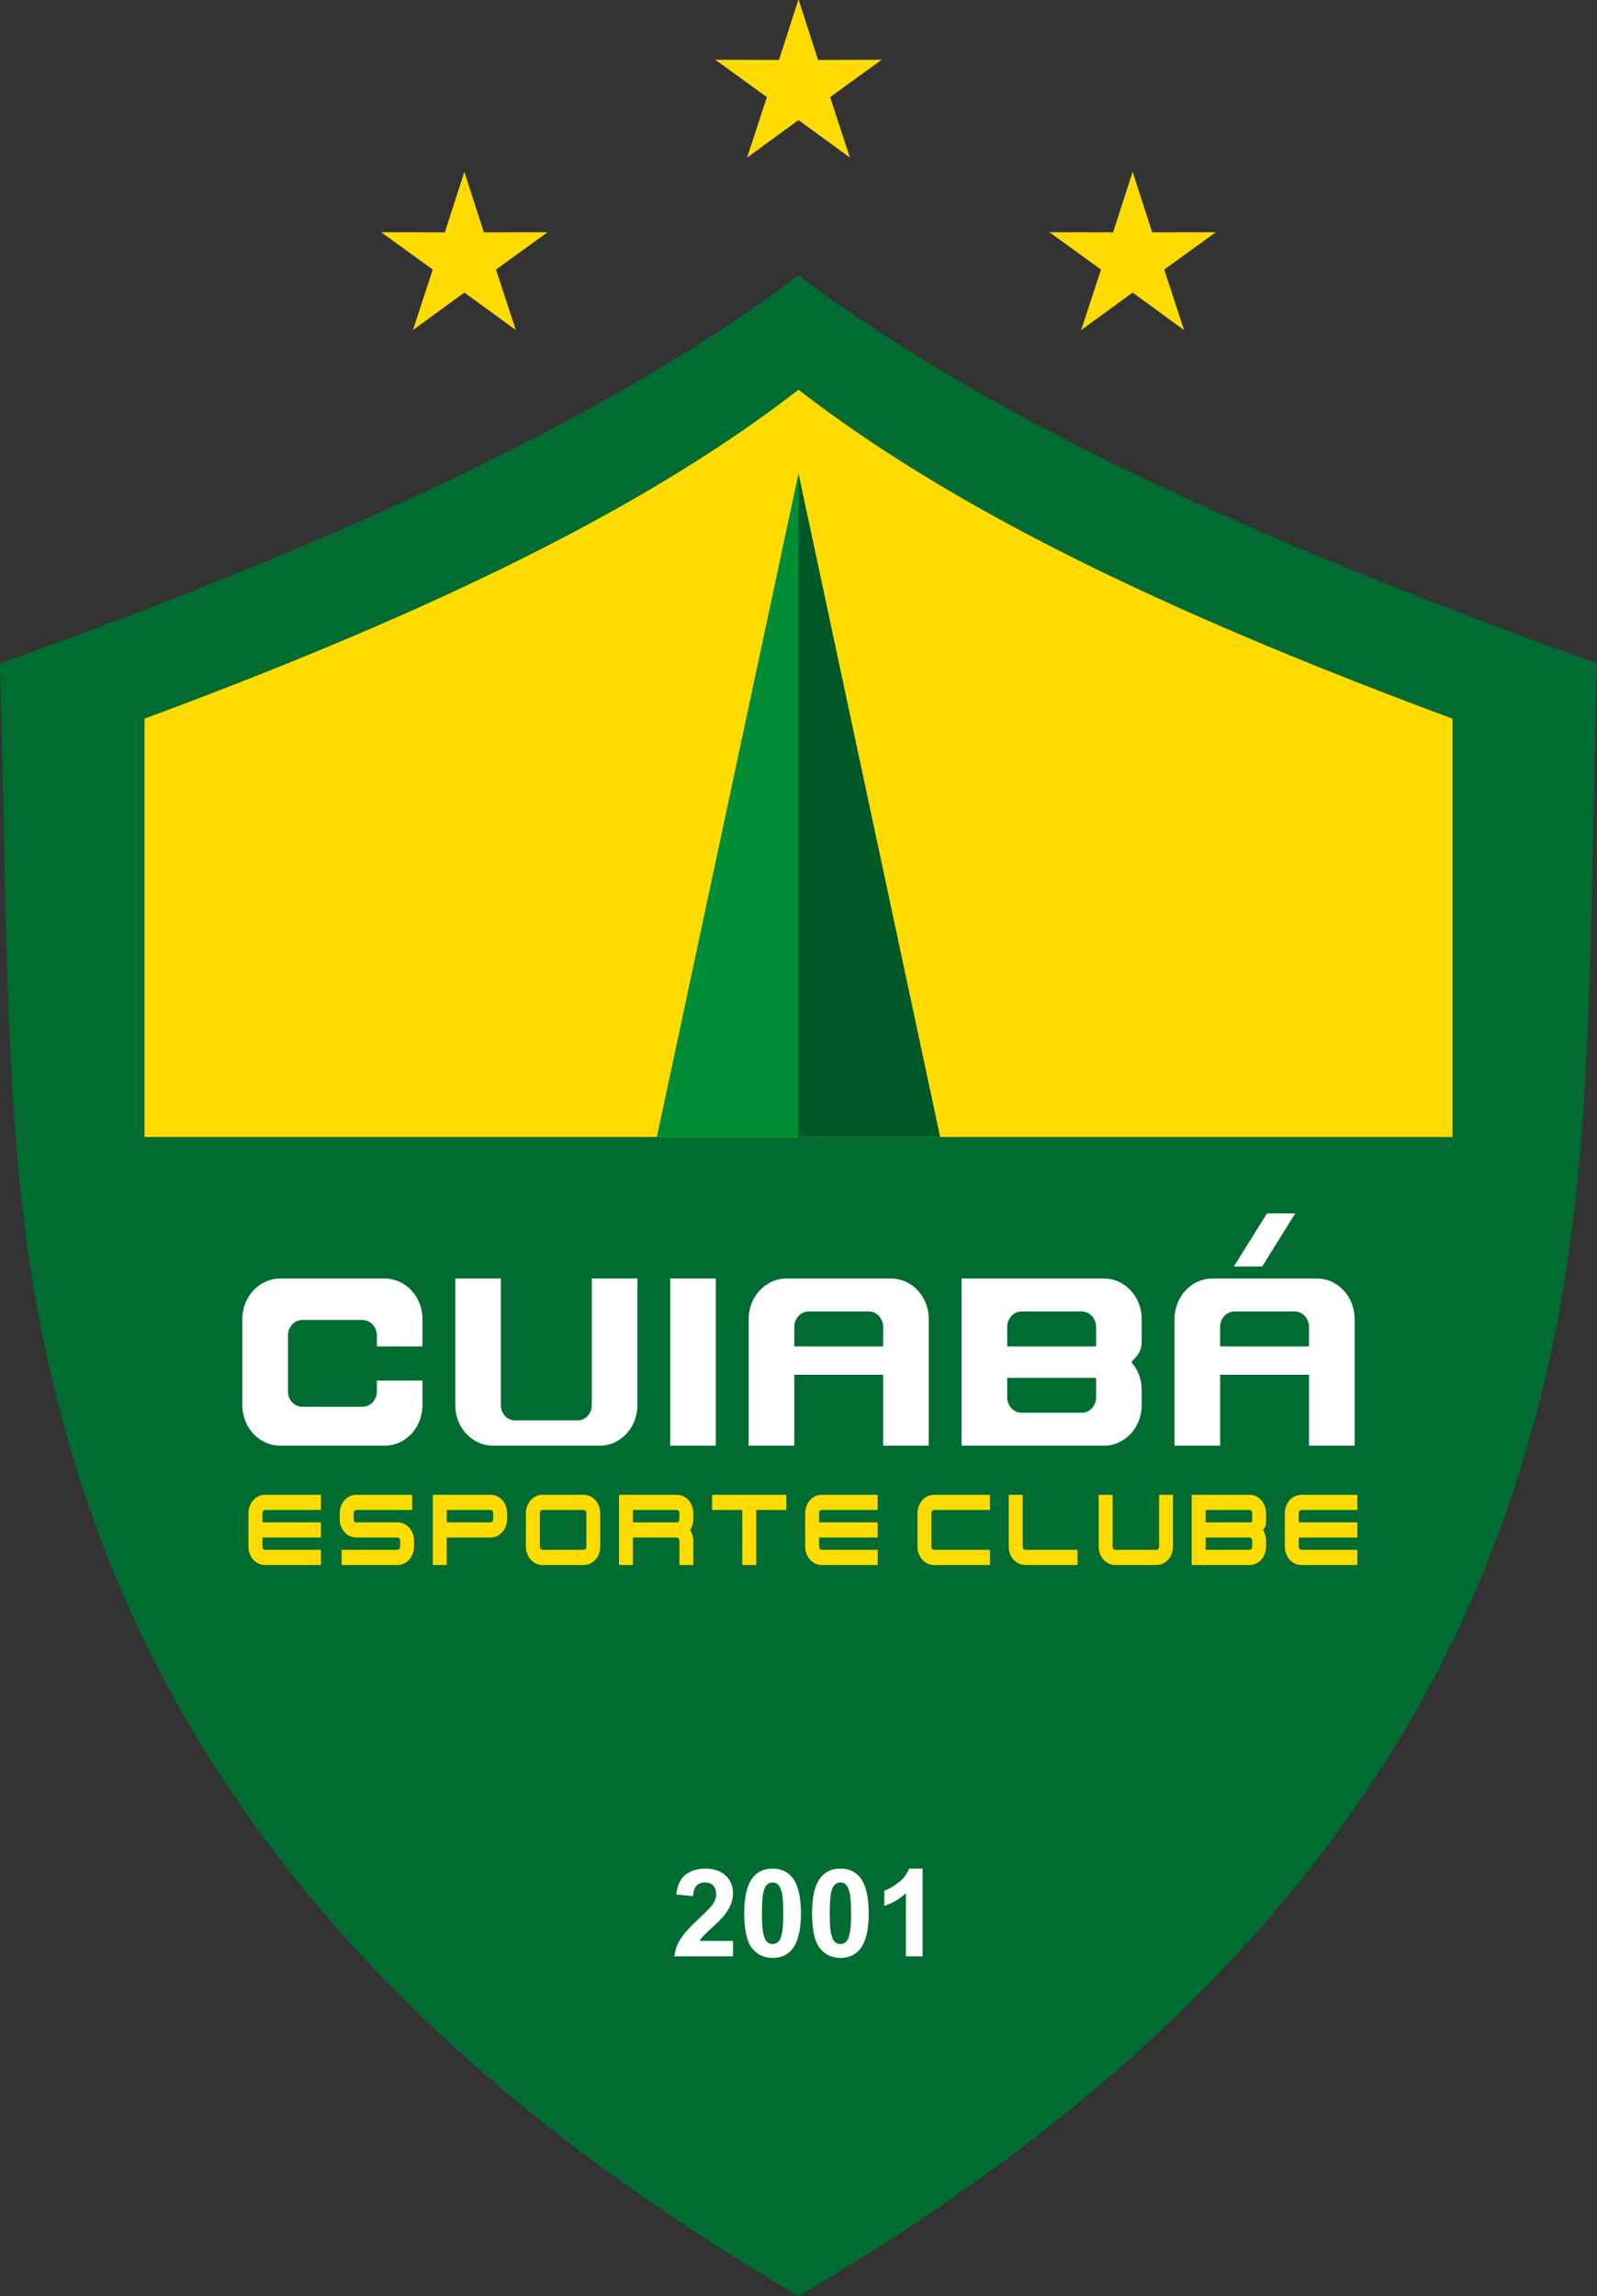 <?xml version="1.0" encoding="UTF-8"?>
<svg xmlns="http://www.w3.org/2000/svg" xmlns:xlink="http://www.w3.org/1999/xlink" width="210pt" height="301.9pt" viewBox="0 0 210 301.9" version="1.1">
<rect x="0" y="0" width="210" height="301.9" fill="#333333" stroke="none"/>
<defs>
<clipPath id="clip1">
  <path d="M 0 36 L 210 36 L 210 301.898 L 0 301.898 Z M 0 36 "/>
</clipPath>
</defs>
<g id="surface1">
<g clip-path="url(#clip1)" clip-rule="nonzero">
<path style=" stroke:none;fill-rule:evenodd;fill:rgb(0%,42.358%,19.214%);fill-opacity:1;" d="M 105 36.223 C 78.234 56.289 41.105 72.496 0 87.223 C 1.297 136.723 0.203 163.273 11.023 196.09 C 26.457 242.902 61.055 276.156 105 301.887 C 148.945 276.156 183.543 242.902 198.977 196.09 C 209.797 163.273 208.703 136.723 210 87.223 C 168.895 72.496 131.766 56.289 105 36.223 Z M 105 36.223 "/>
</g>
<path style=" stroke:none;fill-rule:evenodd;fill:rgb(100%,85.938%,0%);fill-opacity:1;" d="M 105 51.246 C 83.078 68.258 52.668 82.004 19 94.496 L 19 149.496 L 191 149.496 L 191 94.496 C 157.332 82.004 126.922 68.258 105 51.246 Z M 105 51.246 "/>
<path style=" stroke:none;fill-rule:evenodd;fill:rgb(100%,100%,100%);fill-opacity:1;" d="M 96.387 255.203 L 96.387 257.238 L 88.676 257.238 C 88.762 256.465 89.012 255.73 89.43 255.039 C 89.844 254.348 90.672 253.426 91.898 252.281 C 92.891 251.355 93.496 250.73 93.723 250.398 C 94.023 249.945 94.176 249.496 94.176 249.051 C 94.176 248.559 94.043 248.184 93.781 247.918 C 93.52 247.652 93.156 247.523 92.691 247.523 C 92.234 247.523 91.871 247.66 91.598 247.941 C 91.328 248.215 91.172 248.676 91.129 249.316 L 88.934 249.098 C 89.066 247.887 89.473 247.016 90.164 246.484 C 90.852 245.965 91.711 245.695 92.746 245.695 C 93.879 245.695 94.77 246.004 95.418 246.613 C 96.062 247.227 96.387 247.988 96.387 248.898 C 96.387 249.418 96.293 249.91 96.109 250.379 C 95.926 250.848 95.633 251.34 95.227 251.848 C 94.965 252.191 94.48 252.68 93.785 253.316 C 93.09 253.961 92.648 254.379 92.465 254.59 C 92.277 254.797 92.125 255.004 92.012 255.203 Z M 101.594 245.695 C 102.703 245.695 103.57 246.094 104.199 246.891 C 104.945 247.832 105.32 249.395 105.32 251.578 C 105.32 253.754 104.941 255.316 104.191 256.266 C 103.57 257.051 102.703 257.445 101.594 257.445 C 100.477 257.445 99.574 257.016 98.891 256.156 C 98.207 255.293 97.863 253.758 97.863 251.551 C 97.863 249.387 98.242 247.828 98.992 246.879 C 99.613 246.09 100.48 245.695 101.594 245.695 Z M 101.594 247.523 C 101.332 247.523 101.094 247.609 100.891 247.777 C 100.688 247.953 100.527 248.254 100.414 248.691 C 100.266 249.262 100.191 250.223 100.191 251.578 C 100.191 252.926 100.258 253.852 100.391 254.355 C 100.523 254.863 100.691 255.203 100.895 255.367 C 101.098 255.535 101.332 255.617 101.594 255.617 C 101.855 255.617 102.09 255.531 102.293 255.363 C 102.496 255.191 102.656 254.887 102.77 254.453 C 102.918 253.883 102.996 252.926 102.996 251.578 C 102.996 250.223 102.93 249.297 102.793 248.793 C 102.66 248.285 102.492 247.953 102.289 247.777 C 102.086 247.609 101.855 247.523 101.594 247.523 Z M 110.508 245.695 C 111.617 245.695 112.488 246.094 113.113 246.891 C 113.859 247.832 114.234 249.395 114.234 251.578 C 114.234 253.754 113.855 255.316 113.105 256.266 C 112.484 257.051 111.617 257.445 110.508 257.445 C 109.391 257.445 108.492 257.016 107.805 256.156 C 107.121 255.293 106.781 253.758 106.781 251.551 C 106.781 249.387 107.156 247.828 107.906 246.879 C 108.531 246.09 109.395 245.695 110.508 245.695 Z M 110.508 247.523 C 110.246 247.523 110.012 247.609 109.809 247.777 C 109.602 247.953 109.441 248.254 109.328 248.691 C 109.18 249.262 109.105 250.223 109.105 251.578 C 109.105 252.926 109.172 253.852 109.305 254.355 C 109.438 254.863 109.605 255.203 109.809 255.367 C 110.012 255.535 110.246 255.617 110.508 255.617 C 110.77 255.617 111.004 255.531 111.211 255.363 C 111.414 255.191 111.574 254.887 111.684 254.453 C 111.836 253.883 111.91 252.926 111.91 251.578 C 111.91 250.223 111.844 249.297 111.711 248.793 C 111.574 248.285 111.406 247.953 111.203 247.777 C 111 247.609 110.77 247.523 110.508 247.523 Z M 121.32 257.238 L 119.125 257.238 L 119.125 248.93 C 118.324 249.68 117.379 250.238 116.289 250.602 L 116.289 248.598 C 116.863 248.41 117.484 248.055 118.156 247.527 C 118.828 247.004 119.289 246.395 119.539 245.695 L 121.32 245.695 Z M 121.32 257.238 "/>
<path style=" stroke:none;fill-rule:evenodd;fill:rgb(0%,34.911%,15.282%);fill-opacity:1;" d="M 105 149.496 L 123.625 149.496 L 105 62.246 Z M 105 149.496 "/>
<path style=" stroke:none;fill-rule:evenodd;fill:rgb(0%,54.881%,20.384%);fill-opacity:1;" d="M 86.375 149.496 L 105 149.496 L 105 62.246 Z M 86.375 149.496 "/>
<path style=" stroke:none;fill-rule:evenodd;fill:rgb(100%,100%,100%);fill-opacity:1;" d="M 64.859 190.09 L 78.855 190.09 C 81.594 190.09 83.816 187.723 83.816 184.766 L 83.816 168.113 L 77.82 168.113 L 77.82 184.766 C 77.82 185.879 76.984 186.766 75.945 186.766 L 67.742 186.766 C 66.703 186.766 65.867 185.879 65.867 184.766 L 65.867 168.113 L 59.871 168.113 L 59.871 184.766 C 59.871 187.719 62.09 190.09 64.859 190.09 Z M 49.555 181.527 L 55.551 181.527 L 55.551 184.766 C 55.551 187.719 53.332 190.09 50.562 190.09 L 36.859 190.09 C 34.094 190.09 31.871 187.723 31.871 184.766 L 31.871 173.438 C 31.871 170.484 34.094 168.113 36.859 168.113 L 50.562 168.113 C 53.332 168.113 55.551 170.484 55.551 173.438 L 55.551 177.039 L 49.559 177.039 L 49.555 175.598 C 49.555 174.492 48.719 173.566 47.68 173.566 L 39.742 173.566 C 38.703 173.566 37.867 174.492 37.867 175.598 L 37.867 182.965 C 37.867 184.074 38.703 184.969 39.742 184.969 L 47.68 184.969 C 48.719 184.969 49.555 184.074 49.555 182.965 Z M 88.137 190.09 L 94.129 190.09 L 94.129 168.113 L 88.137 168.113 Z M 116.133 190.09 L 122.129 190.09 L 122.129 173.441 C 122.129 170.484 119.91 168.113 117.168 168.113 L 103.438 168.113 C 100.672 168.113 98.449 170.484 98.449 173.441 L 98.449 190.09 L 104.445 190.09 L 104.445 180.766 L 116.133 180.766 Z M 116.133 177.039 L 104.445 177.039 L 104.445 174.477 C 104.445 173.371 105.281 172.445 106.32 172.445 L 114.258 172.445 C 115.297 172.445 116.133 173.371 116.133 174.477 Z M 126.449 190.09 L 145.168 190.09 C 147.906 190.09 150.129 187.723 150.129 184.766 L 150.129 182.766 C 150.129 181.379 149.637 180.09 148.773 179.102 C 149.637 178.117 150.129 177.754 150.129 176.363 L 150.129 173.441 C 150.129 170.484 147.906 168.113 145.168 168.113 L 126.449 168.113 Z M 144.133 177.039 L 132.445 177.039 L 132.445 174.477 C 132.445 173.371 133.281 172.445 134.32 172.445 L 142.258 172.445 C 143.297 172.445 144.133 173.371 144.133 174.477 Z M 144.133 181.172 L 132.445 181.172 L 132.445 183.727 C 132.445 184.84 133.281 185.758 134.32 185.758 L 142.258 185.758 C 143.297 185.758 144.133 184.84 144.133 183.727 Z M 172.133 190.09 L 178.129 190.09 L 178.129 173.441 C 178.129 170.484 175.906 168.113 173.168 168.113 L 159.438 168.113 C 156.668 168.113 154.449 170.484 154.449 173.441 L 154.449 190.09 L 160.445 190.09 L 160.445 180.766 L 172.133 180.766 Z M 172.133 177.039 L 160.445 177.039 L 160.445 174.477 C 160.445 173.371 161.281 172.445 162.316 172.445 L 170.258 172.445 C 171.297 172.445 172.133 173.371 172.133 174.477 Z M 165.973 166.527 L 170.328 159.547 L 166.605 159.547 L 162.25 166.527 Z M 165.973 166.527 "/>
<path style=" stroke:none;fill-rule:evenodd;fill:rgb(100%,85.938%,0%);fill-opacity:1;" d="M 34.828 205.426 L 41.852 205.426 L 41.852 204.137 L 34.828 204.137 C 34.453 204.137 34.152 203.789 34.152 203.359 L 34.152 201.809 L 41.852 201.809 L 41.852 200.52 L 34.152 200.52 L 34.152 198.969 C 34.152 198.539 34.453 198.184 34.828 198.184 L 41.852 198.184 L 41.852 196.906 L 34.828 196.906 C 33.828 196.906 33.023 197.824 33.023 198.969 L 33.023 203.359 C 33.023 204.504 33.828 205.426 34.828 205.426 Z M 45.277 205.426 L 52.297 205.426 C 53.285 205.426 54.09 204.504 54.09 203.359 L 54.09 202.59 C 54.09 201.453 53.285 200.52 52.297 200.52 L 46.832 200.52 C 46.453 200.52 46.152 200.176 46.152 199.746 L 46.152 198.969 C 46.152 198.539 46.453 198.184 46.832 198.184 L 53.852 198.184 L 53.852 196.906 L 46.832 196.906 C 45.828 196.906 45.027 197.824 45.027 198.969 L 45.027 199.746 C 45.027 200.879 45.828 201.809 46.832 201.809 L 52.297 201.809 C 52.672 201.809 52.973 202.156 52.973 202.59 L 52.973 203.359 C 52.973 203.789 52.672 204.137 52.297 204.137 L 45.277 204.137 Z M 57.266 205.426 L 58.395 205.426 L 58.395 198.184 L 64.535 198.184 C 64.914 198.184 65.215 198.539 65.215 198.969 L 65.215 199.746 C 65.215 200.176 64.914 200.52 64.535 200.52 L 58.883 200.52 L 58.883 201.809 L 64.535 201.809 C 65.527 201.809 66.332 200.879 66.332 199.746 L 66.332 198.969 C 66.332 197.824 65.527 196.906 64.535 196.906 L 57.266 196.906 Z M 71.312 205.426 L 76.777 205.426 C 77.77 205.426 78.57 204.504 78.57 203.359 L 78.57 198.969 C 78.57 197.824 77.77 196.906 76.777 196.906 L 71.312 196.906 C 70.309 196.906 69.508 197.824 69.508 198.969 L 69.508 203.359 C 69.508 204.504 70.309 205.426 71.312 205.426 Z M 71.312 198.184 L 76.777 198.184 C 77.152 198.184 77.457 198.539 77.457 198.969 L 77.457 203.359 C 77.457 203.789 77.152 204.137 76.777 204.137 L 71.312 204.137 C 70.938 204.137 70.633 203.789 70.633 203.359 L 70.633 198.969 C 70.633 198.539 70.938 198.184 71.312 198.184 Z M 89.695 205.426 L 90.812 205.426 L 90.812 202.59 C 90.812 202.047 90.633 201.547 90.32 201.164 C 90.633 200.781 90.812 200.281 90.812 199.746 L 90.812 198.969 C 90.812 197.824 90.008 196.906 89.02 196.906 L 81.746 196.906 L 81.746 205.426 L 82.875 205.426 L 82.875 198.184 L 89.02 198.184 C 89.395 198.184 89.695 198.539 89.695 198.969 L 89.695 199.746 C 89.695 200.176 89.395 200.52 89.02 200.52 L 83.363 200.52 L 83.363 201.809 L 89.02 201.809 C 89.395 201.809 89.695 202.156 89.695 202.59 Z M 97.961 205.426 L 99.09 205.426 L 99.09 198.184 L 103.051 198.184 L 103.051 196.906 L 93.988 196.906 L 93.988 198.184 L 97.961 198.184 Z M 108.031 205.426 L 115.055 205.426 L 115.055 204.137 L 108.031 204.137 C 107.656 204.137 107.355 203.789 107.355 203.359 L 107.355 201.809 L 115.055 201.809 L 115.055 200.52 L 107.355 200.52 L 107.355 198.969 C 107.355 198.539 107.656 198.184 108.031 198.184 L 115.055 198.184 L 115.055 196.906 L 108.031 196.906 C 107.031 196.906 106.227 197.824 106.227 198.969 L 106.227 203.359 C 106.227 204.504 107.031 205.426 108.031 205.426 Z M 122.805 205.426 L 129.824 205.426 L 129.824 204.137 L 122.805 204.137 C 122.426 204.137 122.125 203.789 122.125 203.359 L 122.125 198.969 C 122.125 198.539 122.426 198.184 122.805 198.184 L 129.824 198.184 L 129.824 196.906 L 122.805 196.906 C 121.801 196.906 121 197.824 121 198.969 L 121 203.359 C 121 204.504 121.801 205.426 122.805 205.426 Z M 134.805 205.426 L 141.332 205.426 L 141.332 204.137 L 134.805 204.137 C 134.43 204.137 134.125 203.789 134.125 203.359 L 134.125 196.906 L 133 196.906 L 133 203.359 C 133 204.504 133.801 205.426 134.805 205.426 Z M 146.629 205.426 L 152.094 205.426 C 153.082 205.426 153.887 204.504 153.887 203.359 L 153.887 196.906 L 152.77 196.906 L 152.77 203.359 C 152.77 203.789 152.469 204.137 152.094 204.137 L 146.629 204.137 C 146.25 204.137 145.949 203.789 145.949 203.359 L 145.949 196.906 L 144.824 196.906 L 144.824 203.359 C 144.824 204.504 145.625 205.426 146.629 205.426 Z M 157.062 205.426 L 164.332 205.426 C 165.324 205.426 166.129 204.504 166.129 203.359 L 166.129 202.59 C 166.129 202.047 165.949 201.547 165.637 201.164 C 165.949 200.781 166.129 200.641 166.129 200.102 L 166.129 198.969 C 166.129 197.824 165.324 196.906 164.332 196.906 L 157.062 196.906 Z M 164.332 204.137 L 158.191 204.137 L 158.191 198.184 L 164.332 198.184 C 164.711 198.184 165.012 198.539 165.012 198.969 L 165.012 200.102 C 165.012 200.531 164.711 200.52 164.332 200.52 L 158.68 200.52 L 158.68 201.809 L 164.332 201.809 C 164.711 201.809 165.012 202.156 165.012 202.59 L 165.012 203.359 C 165.012 203.789 164.711 204.137 164.332 204.137 Z M 171.109 205.426 L 178.129 205.426 L 178.129 204.137 L 171.109 204.137 C 170.734 204.137 170.43 203.789 170.43 203.359 L 170.43 201.809 L 178.129 201.809 L 178.129 200.52 L 170.43 200.52 L 170.43 198.969 C 170.43 198.539 170.734 198.184 171.109 198.184 L 178.129 198.184 L 178.129 196.906 L 171.109 196.906 C 170.105 196.906 169.305 197.824 169.305 198.969 L 169.305 203.359 C 169.305 204.504 170.105 205.426 171.109 205.426 Z M 171.109 205.426 "/>
<path style=" stroke:none;fill-rule:evenodd;fill:rgb(100%,85.938%,0%);fill-opacity:1;" d="M 34.828 205.07 L 41.496 205.07 L 41.496 204.488 L 34.828 204.488 C 34.535 204.488 34.273 204.355 34.086 204.141 C 33.906 203.938 33.797 203.664 33.797 203.359 L 33.797 201.453 L 41.496 201.453 L 41.496 200.879 L 33.797 200.879 L 33.797 198.969 C 33.797 198.672 33.906 198.387 34.082 198.184 C 34.27 197.965 34.535 197.828 34.828 197.828 L 41.496 197.828 L 41.496 197.262 L 34.828 197.262 C 34.438 197.262 34.078 197.445 33.816 197.742 C 33.547 198.051 33.379 198.484 33.379 198.969 L 33.379 203.359 C 33.379 203.844 33.547 204.277 33.816 204.59 C 34.078 204.887 34.438 205.07 34.828 205.07 Z M 41.852 205.777 L 34.828 205.777 C 34.223 205.777 33.68 205.504 33.285 205.055 C 32.906 204.617 32.672 204.02 32.672 203.359 L 32.672 198.969 C 32.672 198.309 32.906 197.715 33.285 197.277 C 33.68 196.828 34.223 196.551 34.828 196.551 L 42.203 196.551 L 42.203 198.535 L 34.828 198.535 C 34.75 198.535 34.676 198.578 34.621 198.645 C 34.551 198.727 34.508 198.84 34.508 198.969 L 34.508 200.172 L 42.203 200.172 L 42.203 202.164 L 34.508 202.164 L 34.508 203.359 C 34.508 203.488 34.547 203.598 34.617 203.676 C 34.672 203.742 34.75 203.781 34.828 203.781 L 42.203 203.781 L 42.203 205.777 Z M 45.629 205.07 L 52.297 205.07 C 52.688 205.07 53.039 204.887 53.301 204.59 C 53.57 204.277 53.734 203.844 53.734 203.359 L 53.734 202.59 C 53.734 202.105 53.566 201.672 53.297 201.355 C 53.039 201.059 52.684 200.879 52.297 200.879 L 46.832 200.879 C 46.535 200.879 46.273 200.742 46.086 200.527 C 45.906 200.324 45.797 200.047 45.797 199.746 L 45.797 198.969 C 45.797 198.672 45.906 198.387 46.082 198.184 C 46.273 197.965 46.535 197.828 46.832 197.828 L 53.496 197.828 L 53.496 197.262 L 46.832 197.262 C 46.438 197.262 46.078 197.445 45.82 197.742 C 45.547 198.051 45.379 198.484 45.379 198.969 L 45.379 199.746 C 45.379 200.227 45.547 200.66 45.82 200.973 C 46.082 201.27 46.438 201.453 46.832 201.453 L 52.297 201.453 C 52.59 201.453 52.855 201.59 53.043 201.805 C 53.219 202.008 53.328 202.281 53.328 202.59 L 53.328 203.359 C 53.328 203.664 53.219 203.938 53.043 204.141 C 52.855 204.355 52.59 204.488 52.297 204.488 L 45.629 204.488 Z M 52.297 205.777 L 44.922 205.777 L 44.922 203.781 L 52.297 203.781 C 52.379 203.781 52.453 203.742 52.512 203.676 C 52.578 203.598 52.621 203.488 52.621 203.359 L 52.621 202.59 C 52.621 202.461 52.578 202.348 52.512 202.27 C 52.453 202.207 52.379 202.164 52.297 202.164 L 46.832 202.164 C 46.227 202.164 45.68 201.887 45.289 201.438 C 44.906 201.004 44.672 200.402 44.672 199.746 L 44.672 198.969 C 44.672 198.309 44.906 197.715 45.285 197.277 C 45.68 196.828 46.223 196.551 46.832 196.551 L 54.203 196.551 L 54.203 198.535 L 46.832 198.535 C 46.75 198.535 46.676 198.578 46.621 198.645 C 46.551 198.727 46.508 198.84 46.508 198.969 L 46.508 199.746 C 46.508 199.871 46.547 199.984 46.617 200.062 C 46.672 200.129 46.75 200.172 46.832 200.172 L 52.297 200.172 C 52.898 200.172 53.441 200.445 53.832 200.895 C 54.211 201.336 54.445 201.93 54.445 202.59 L 54.445 203.359 C 54.445 204.02 54.211 204.617 53.832 205.051 C 53.441 205.504 52.898 205.777 52.297 205.777 Z M 57.621 205.07 L 58.039 205.07 L 58.039 197.828 L 64.535 197.828 C 64.832 197.828 65.094 197.965 65.285 198.184 C 65.461 198.387 65.57 198.672 65.57 198.969 L 65.57 199.746 C 65.57 200.047 65.461 200.324 65.281 200.527 C 65.094 200.742 64.832 200.879 64.535 200.879 L 59.238 200.879 L 59.238 201.453 L 64.535 201.453 C 64.926 201.453 65.277 201.27 65.535 200.973 C 65.809 200.66 65.977 200.227 65.977 199.746 L 65.977 198.969 C 65.977 198.484 65.809 198.051 65.539 197.742 C 65.281 197.445 64.926 197.262 64.535 197.262 L 57.621 197.262 Z M 58.395 205.777 L 56.91 205.777 L 56.91 196.551 L 64.535 196.551 C 65.141 196.551 65.684 196.828 66.074 197.277 C 66.453 197.715 66.684 198.312 66.684 198.969 L 66.684 199.746 C 66.684 200.398 66.449 201.004 66.07 201.434 C 65.68 201.883 65.137 202.164 64.535 202.164 L 58.746 202.164 L 58.746 205.777 Z M 58.746 198.535 L 58.746 200.172 L 64.535 200.172 C 64.617 200.172 64.695 200.129 64.75 200.062 C 64.816 199.984 64.859 199.871 64.859 199.746 L 64.859 198.969 C 64.859 198.84 64.816 198.727 64.746 198.645 C 64.691 198.578 64.617 198.535 64.535 198.535 Z M 71.312 205.07 L 76.777 205.07 C 77.168 205.07 77.523 204.887 77.781 204.59 C 78.051 204.277 78.219 203.844 78.219 203.359 L 78.219 198.969 C 78.219 198.484 78.051 198.051 77.781 197.742 C 77.523 197.445 77.168 197.262 76.777 197.262 L 71.312 197.262 C 70.918 197.262 70.559 197.445 70.301 197.742 C 70.027 198.051 69.859 198.484 69.859 198.969 L 69.859 203.359 C 69.859 203.844 70.027 204.277 70.301 204.59 C 70.559 204.887 70.918 205.07 71.312 205.07 Z M 76.777 205.777 L 71.312 205.777 C 70.703 205.777 70.16 205.504 69.77 205.055 C 69.387 204.617 69.152 204.02 69.152 203.359 L 69.152 198.969 C 69.152 198.309 69.387 197.715 69.77 197.277 C 70.16 196.828 70.703 196.551 71.312 196.551 L 76.777 196.551 C 77.379 196.551 77.922 196.828 78.312 197.277 C 78.691 197.715 78.926 198.312 78.926 198.969 L 78.926 203.359 C 78.926 204.02 78.691 204.617 78.312 205.051 C 77.922 205.504 77.379 205.777 76.777 205.777 Z M 71.312 197.828 L 76.777 197.828 C 77.07 197.828 77.336 197.965 77.523 198.184 C 77.699 198.387 77.809 198.672 77.809 198.969 L 77.809 203.359 C 77.809 203.664 77.699 203.938 77.523 204.141 C 77.336 204.355 77.07 204.488 76.777 204.488 L 71.312 204.488 C 71.02 204.488 70.754 204.355 70.566 204.141 C 70.391 203.938 70.277 203.66 70.277 203.359 L 70.277 198.969 C 70.277 198.672 70.387 198.387 70.562 198.184 C 70.754 197.965 71.016 197.828 71.312 197.828 Z M 76.777 198.535 L 71.312 198.535 C 71.23 198.535 71.156 198.578 71.102 198.645 C 71.031 198.727 70.988 198.84 70.988 198.969 L 70.988 203.359 C 70.988 203.488 71.031 203.598 71.098 203.676 C 71.152 203.742 71.23 203.781 71.312 203.781 L 76.777 203.781 C 76.859 203.781 76.934 203.742 76.992 203.676 C 77.059 203.598 77.102 203.488 77.102 203.359 L 77.102 198.969 C 77.102 198.84 77.059 198.727 76.988 198.645 C 76.93 198.578 76.855 198.535 76.777 198.535 Z M 90.051 205.07 L 90.457 205.07 L 90.457 202.59 C 90.457 202.355 90.422 202.137 90.352 201.938 C 90.281 201.734 90.18 201.547 90.047 201.391 L 89.863 201.164 L 90.047 200.941 C 90.18 200.781 90.281 200.594 90.352 200.395 C 90.422 200.195 90.457 199.977 90.457 199.746 L 90.457 198.969 C 90.457 198.484 90.289 198.051 90.02 197.742 C 89.762 197.445 89.406 197.262 89.02 197.262 L 82.102 197.262 L 82.102 205.07 L 82.52 205.07 L 82.52 197.828 L 89.02 197.828 C 89.312 197.828 89.578 197.965 89.766 198.184 C 89.941 198.387 90.051 198.672 90.051 198.969 L 90.051 199.746 C 90.051 200.047 89.941 200.324 89.762 200.527 C 89.574 200.742 89.312 200.879 89.02 200.879 L 83.719 200.879 L 83.719 201.453 L 89.02 201.453 C 89.312 201.453 89.574 201.59 89.762 201.805 C 89.941 202.008 90.051 202.281 90.051 202.59 Z M 90.812 205.777 L 89.34 205.777 L 89.34 202.59 C 89.34 202.461 89.301 202.344 89.23 202.27 C 89.176 202.207 89.098 202.164 89.02 202.164 L 83.227 202.164 L 83.227 205.777 L 81.395 205.777 L 81.395 196.551 L 89.02 196.551 C 89.621 196.551 90.164 196.828 90.555 197.277 C 90.934 197.715 91.168 198.312 91.168 198.969 L 91.168 199.746 C 91.168 200.047 91.113 200.348 91.02 200.629 C 90.953 200.816 90.867 200.996 90.758 201.164 C 90.867 201.336 90.953 201.516 91.02 201.711 C 91.113 201.984 91.168 202.281 91.168 202.59 L 91.168 205.777 Z M 83.227 198.535 L 83.227 200.172 L 89.02 200.172 C 89.098 200.172 89.176 200.129 89.23 200.062 C 89.301 199.984 89.34 199.871 89.34 199.746 L 89.34 198.969 C 89.34 198.84 89.297 198.727 89.227 198.645 C 89.172 198.578 89.098 198.535 89.02 198.535 Z M 98.316 205.07 L 98.734 205.07 L 98.734 197.828 L 102.699 197.828 L 102.699 197.262 L 94.344 197.262 L 94.344 197.828 L 98.316 197.828 Z M 99.09 205.777 L 97.609 205.777 L 97.609 198.535 L 93.633 198.535 L 93.633 196.551 L 103.406 196.551 L 103.406 198.535 L 99.441 198.535 L 99.441 205.777 Z M 108.031 205.07 L 114.699 205.07 L 114.699 204.488 L 108.031 204.488 C 107.738 204.488 107.477 204.355 107.289 204.141 C 107.109 203.938 107 203.664 107 203.359 L 107 201.453 L 114.699 201.453 L 114.699 200.879 L 107 200.879 L 107 198.969 C 107 198.672 107.109 198.387 107.285 198.184 C 107.473 197.965 107.738 197.828 108.031 197.828 L 114.699 197.828 L 114.699 197.262 L 108.031 197.262 C 107.641 197.262 107.281 197.445 107.02 197.742 C 106.75 198.051 106.582 198.484 106.582 198.969 L 106.582 203.359 C 106.582 203.844 106.75 204.277 107.02 204.59 C 107.281 204.887 107.641 205.07 108.031 205.07 Z M 115.055 205.777 L 108.031 205.777 C 107.426 205.777 106.883 205.504 106.488 205.055 C 106.109 204.617 105.875 204.02 105.875 203.359 L 105.875 198.969 C 105.875 198.309 106.109 197.715 106.488 197.277 C 106.883 196.828 107.426 196.551 108.031 196.551 L 115.406 196.551 L 115.406 198.535 L 108.031 198.535 C 107.953 198.535 107.879 198.578 107.824 198.645 C 107.754 198.727 107.711 198.84 107.711 198.969 L 107.711 200.172 L 115.406 200.172 L 115.406 202.164 L 107.711 202.164 L 107.711 203.359 C 107.711 203.488 107.75 203.598 107.82 203.676 C 107.875 203.742 107.953 203.781 108.031 203.781 L 115.406 203.781 L 115.406 205.777 Z M 122.805 205.07 L 129.469 205.07 L 129.469 204.488 L 122.805 204.488 C 122.508 204.488 122.246 204.355 122.059 204.141 C 121.879 203.938 121.77 203.66 121.77 203.359 L 121.77 198.969 C 121.77 198.672 121.879 198.387 122.055 198.184 C 122.246 197.965 122.508 197.828 122.805 197.828 L 129.469 197.828 L 129.469 197.262 L 122.805 197.262 C 122.41 197.262 122.051 197.445 121.789 197.742 C 121.52 198.051 121.352 198.484 121.352 198.969 L 121.352 203.359 C 121.352 203.844 121.52 204.277 121.789 204.59 C 122.051 204.887 122.41 205.07 122.805 205.07 Z M 129.824 205.777 L 122.805 205.777 C 122.195 205.777 121.652 205.504 121.258 205.055 C 120.879 204.617 120.645 204.02 120.645 203.359 L 120.645 198.969 C 120.645 198.309 120.879 197.715 121.258 197.277 C 121.652 196.828 122.195 196.551 122.805 196.551 L 130.176 196.551 L 130.176 198.535 L 122.805 198.535 C 122.723 198.535 122.648 198.578 122.594 198.645 C 122.523 198.727 122.48 198.84 122.48 198.969 L 122.48 203.359 C 122.48 203.488 122.523 203.598 122.59 203.676 C 122.645 203.742 122.723 203.781 122.805 203.781 L 130.176 203.781 L 130.176 205.777 Z M 134.805 205.07 L 140.98 205.07 L 140.98 204.488 L 134.805 204.488 C 134.512 204.488 134.246 204.355 134.059 204.141 C 133.883 203.938 133.77 203.664 133.77 203.359 L 133.77 197.262 L 133.352 197.262 L 133.352 203.359 C 133.352 203.844 133.52 204.277 133.793 204.59 C 134.051 204.887 134.41 205.07 134.805 205.07 Z M 141.332 205.777 L 134.805 205.777 C 134.195 205.777 133.652 205.504 133.262 205.055 C 132.879 204.617 132.645 204.02 132.645 203.359 L 132.645 196.551 L 134.48 196.551 L 134.48 203.359 C 134.48 203.488 134.523 203.598 134.59 203.676 C 134.645 203.742 134.723 203.781 134.805 203.781 L 141.688 203.781 L 141.688 205.777 Z M 146.629 205.07 L 152.094 205.07 C 152.48 205.07 152.836 204.887 153.094 204.59 C 153.367 204.277 153.531 203.844 153.531 203.359 L 153.531 197.262 L 153.125 197.262 L 153.125 203.359 C 153.125 203.664 153.016 203.938 152.84 204.141 C 152.648 204.355 152.387 204.488 152.094 204.488 L 146.629 204.488 C 146.332 204.488 146.07 204.355 145.883 204.141 C 145.703 203.938 145.594 203.664 145.594 203.359 L 145.594 197.262 L 145.176 197.262 L 145.176 203.359 C 145.176 203.844 145.344 204.277 145.613 204.59 C 145.875 204.887 146.234 205.07 146.629 205.07 Z M 152.094 205.777 L 146.629 205.777 C 146.02 205.777 145.477 205.504 145.082 205.055 C 144.703 204.617 144.469 204.02 144.469 203.359 L 144.469 196.551 L 146.305 196.551 L 146.305 203.359 C 146.305 203.488 146.344 203.598 146.414 203.676 C 146.469 203.742 146.547 203.781 146.629 203.781 L 152.094 203.781 C 152.176 203.781 152.25 203.742 152.309 203.676 C 152.375 203.598 152.418 203.488 152.418 203.359 L 152.418 196.551 L 154.242 196.551 L 154.242 203.359 C 154.242 204.02 154.008 204.617 153.629 205.051 C 153.238 205.504 152.695 205.777 152.094 205.777 Z M 157.418 205.07 L 164.332 205.07 C 164.723 205.07 165.078 204.887 165.336 204.59 C 165.605 204.277 165.773 203.844 165.773 203.359 L 165.773 202.59 C 165.773 202.359 165.734 202.137 165.668 201.938 L 165.668 201.934 C 165.598 201.734 165.496 201.551 165.363 201.391 L 165.18 201.164 L 165.363 200.938 L 165.465 200.816 C 165.664 200.586 165.773 200.453 165.773 200.102 L 165.773 198.969 C 165.773 198.484 165.605 198.051 165.336 197.742 C 165.078 197.445 164.723 197.262 164.332 197.262 L 157.418 197.262 Z M 164.332 205.777 L 156.707 205.777 L 156.707 196.551 L 164.332 196.551 C 164.938 196.551 165.48 196.828 165.871 197.277 C 166.246 197.715 166.48 198.312 166.48 198.969 L 166.48 200.102 C 166.48 200.656 166.34 200.871 166.086 201.18 C 166.188 201.344 166.27 201.52 166.336 201.711 C 166.43 201.98 166.48 202.277 166.48 202.59 L 166.48 203.359 C 166.48 204.02 166.246 204.617 165.871 205.051 C 165.48 205.504 164.934 205.777 164.332 205.777 Z M 164.332 204.488 L 157.836 204.488 L 157.836 197.828 L 164.332 197.828 C 164.629 197.828 164.891 197.965 165.082 198.184 C 165.258 198.387 165.367 198.672 165.367 198.969 L 165.367 200.102 C 165.367 200.879 164.922 200.879 164.363 200.879 L 159.035 200.879 L 159.035 201.453 L 164.332 201.453 C 164.629 201.453 164.891 201.59 165.078 201.805 C 165.258 202.004 165.367 202.281 165.367 202.59 L 165.367 203.359 C 165.367 203.66 165.258 203.938 165.078 204.141 C 164.891 204.355 164.629 204.488 164.332 204.488 Z M 158.543 203.781 L 164.332 203.781 C 164.414 203.781 164.492 203.742 164.547 203.676 C 164.613 203.598 164.656 203.488 164.656 203.359 L 164.656 202.59 C 164.656 202.461 164.613 202.344 164.547 202.27 C 164.492 202.207 164.414 202.164 164.332 202.164 L 158.543 202.164 Z M 158.543 198.535 L 158.543 200.172 L 164.363 200.172 C 164.527 200.172 164.656 200.172 164.656 200.102 L 164.656 198.969 C 164.656 198.84 164.613 198.723 164.543 198.645 C 164.488 198.578 164.414 198.535 164.332 198.535 Z M 171.109 205.07 L 177.773 205.07 L 177.773 204.488 L 171.109 204.488 C 170.816 204.488 170.551 204.355 170.363 204.141 C 170.184 203.938 170.074 203.664 170.074 203.359 L 170.074 201.453 L 177.773 201.453 L 177.773 200.879 L 170.074 200.879 L 170.074 198.969 C 170.074 198.672 170.184 198.387 170.359 198.184 C 170.551 197.965 170.812 197.828 171.109 197.828 L 177.773 197.828 L 177.773 197.262 L 171.109 197.262 C 170.715 197.262 170.355 197.445 170.098 197.742 C 169.824 198.051 169.656 198.484 169.656 198.969 L 169.656 203.359 C 169.656 203.844 169.824 204.277 170.098 204.59 C 170.355 204.887 170.715 205.07 171.109 205.07 Z M 178.129 205.777 L 171.109 205.777 C 170.5 205.777 169.957 205.504 169.562 205.055 C 169.184 204.617 168.949 204.02 168.949 203.359 L 168.949 198.969 C 168.949 198.309 169.184 197.715 169.562 197.277 C 169.957 196.828 170.5 196.551 171.109 196.551 L 178.484 196.551 L 178.484 198.535 L 171.109 198.535 C 171.027 198.535 170.953 198.578 170.898 198.645 C 170.828 198.727 170.785 198.84 170.785 198.969 L 170.785 200.172 L 178.484 200.172 L 178.484 202.164 L 170.785 202.164 L 170.785 203.359 C 170.785 203.488 170.828 203.598 170.895 203.676 C 170.949 203.742 171.027 203.781 171.109 203.781 L 178.484 203.781 L 178.484 205.777 Z M 178.129 205.777 "/>
<path style=" stroke:none;fill-rule:evenodd;fill:rgb(100%,85.938%,0%);fill-opacity:1;" d="M 61.062 22.59 L 63.633 30.551 L 72.008 30.535 L 65.223 35.445 L 67.828 43.402 L 61.062 38.469 L 54.301 43.402 L 56.902 35.445 L 50.121 30.535 L 58.492 30.551 Z M 148.938 22.59 L 151.508 30.551 L 159.879 30.535 L 153.098 35.445 L 155.699 43.402 L 148.938 38.469 L 142.172 43.402 L 144.777 35.445 L 137.992 30.535 L 146.367 30.551 Z M 105 -0.09 L 107.57 7.879 L 115.941 7.859 L 109.16 12.766 L 111.762 20.723 L 105 15.789 L 98.238 20.723 L 100.84 12.766 L 94.059 7.859 L 102.43 7.879 Z M 105 -0.09 "/>
</g>
</svg>
